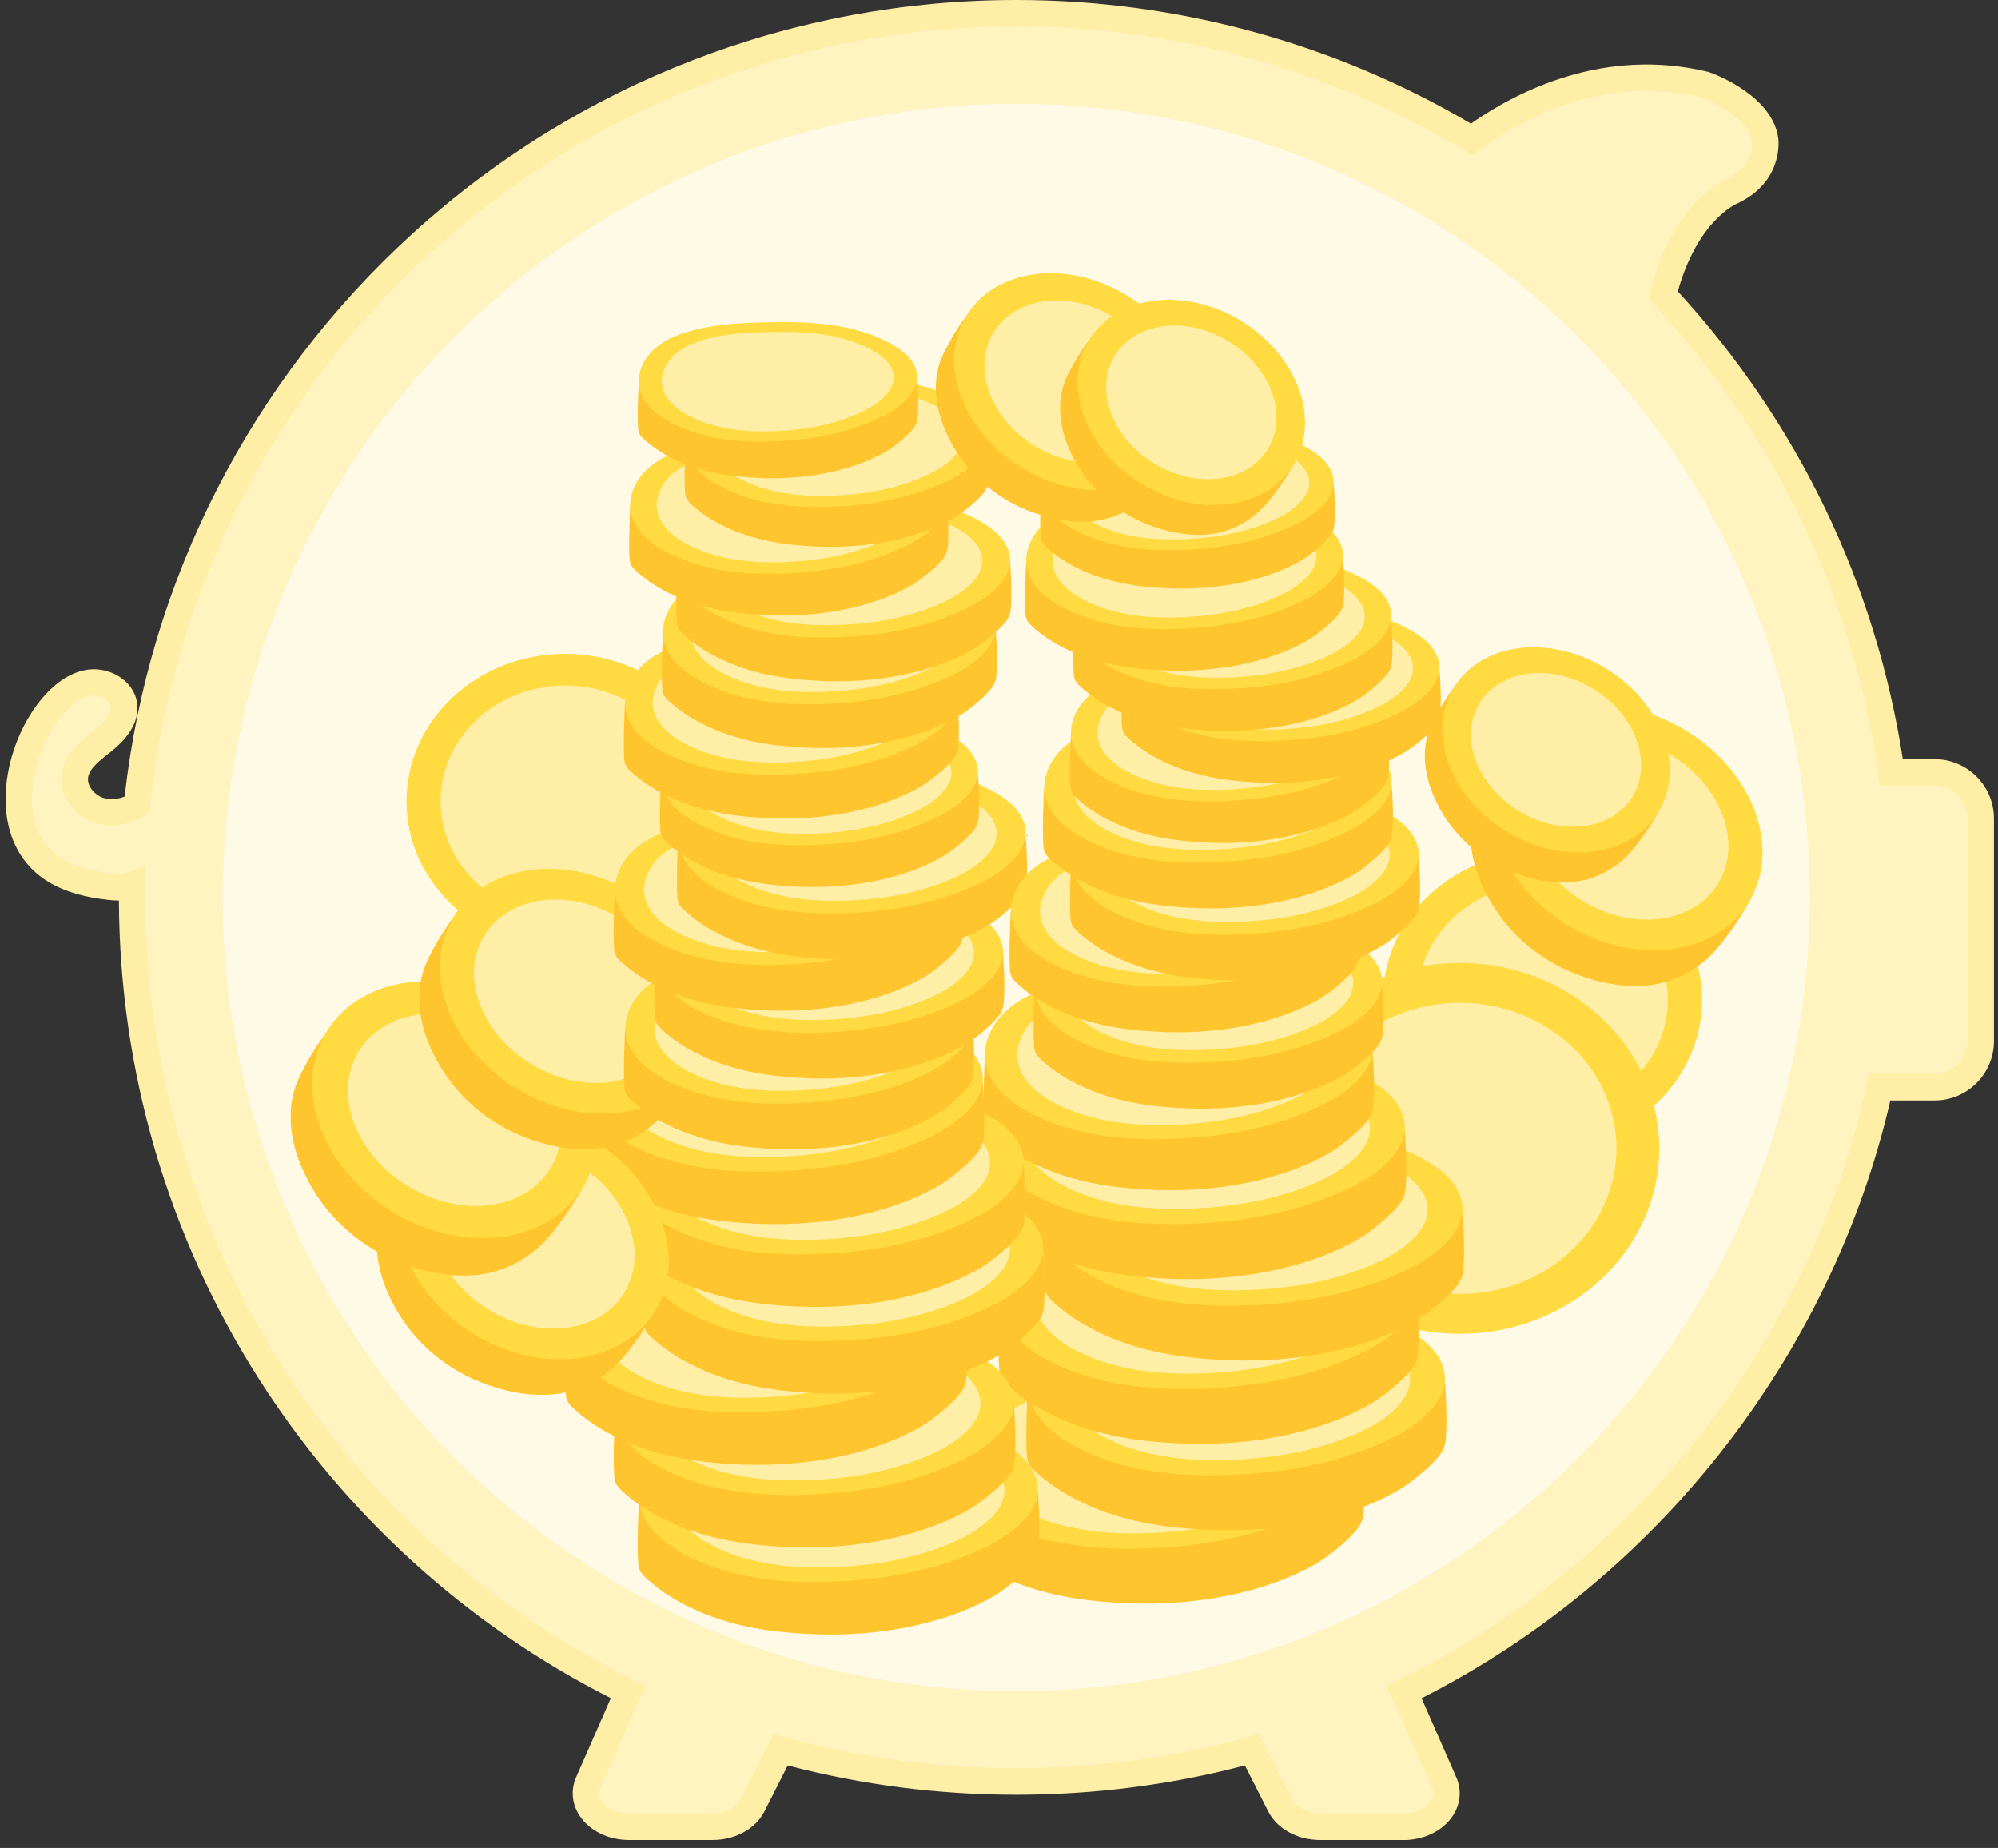 <svg width="226" height="209" viewBox="0 0 226 209" fill="none" xmlns="http://www.w3.org/2000/svg">
<rect x="0" y="0" width="226" height="209" fill="#333333" stroke="none"/>
<g clip-path="url(#clip0_113_24994)">
<path d="M218.843 87.35H213.963C211.033 66.63 201.743 47.96 188.143 33.35C190.553 23.75 195.913 21.63 195.913 21.63C200.183 19.62 199.683 15.86 199.683 15.86C199.183 11.84 192.903 9.58 192.903 9.58C181.303 6.76 171.683 11.93 166.473 15.77C151.413 6.71 133.793 1.5 114.953 1.5C63.243 1.5 20.693 40.76 15.493 91.1C14.283 91.74 12.903 92.06 11.573 91.76C9.723 91.34 8.153 89.49 8.493 87.62C8.783 85.97 10.293 84.87 11.613 83.83C12.933 82.79 14.273 81.35 14.023 79.69C13.763 78.02 11.863 76.99 10.183 77.21C8.503 77.43 7.103 78.57 5.993 79.84C1.663 84.84 -0.217 95.04 6.723 98.72C8.483 99.65 10.473 100.07 12.453 100.29C13.293 100.38 14.183 100.42 14.963 100.11C14.963 100.57 14.943 101.04 14.943 101.5C14.943 140.98 37.823 175.12 71.053 191.37C71.003 191.46 70.943 191.54 70.913 191.63L66.533 201.6C65.453 204.05 67.803 206.6 71.143 206.6H80.573C82.573 206.6 84.363 205.65 85.103 204.21L88.313 197.91C96.793 200.25 105.733 201.5 114.953 201.5C124.173 201.5 133.113 200.24 141.593 197.91L144.803 204.21C145.533 205.65 147.333 206.6 149.333 206.6H158.763C162.103 206.6 164.453 204.05 163.373 201.6L158.993 191.63C158.953 191.54 158.893 191.46 158.853 191.37C185.883 178.15 206.063 153.09 212.653 122.95H218.853C221.723 122.95 224.073 120.6 224.073 117.73V92.57C224.073 89.7 221.723 87.35 218.853 87.35H218.843Z" fill="#FFF3C0"/>
<path d="M158.762 208.1H149.332C146.762 208.1 144.462 206.84 143.462 204.89L140.812 199.67C123.982 204.09 105.922 204.09 89.103 199.67L86.453 204.89C85.463 206.84 83.162 208.1 80.582 208.1H71.153C68.802 208.1 66.662 207.04 65.552 205.34C64.683 204.01 64.543 202.42 65.172 200.99L69.093 192.06C52.843 183.82 39.102 171.36 29.282 155.95C18.992 139.79 13.523 121.09 13.453 101.85C13.053 101.85 12.662 101.82 12.293 101.78C9.712 101.5 7.722 100.95 6.022 100.05C3.242 98.58 1.452 96.09 0.852 92.85C0.002 88.33 1.652 82.58 4.862 78.87C6.462 77.02 8.192 75.96 9.992 75.73C12.322 75.43 15.102 76.86 15.502 79.47C15.793 81.37 14.793 83.23 12.543 85.02L12.312 85.2C11.252 86.04 10.143 86.9 9.972 87.89C9.802 88.87 10.742 90.04 11.912 90.3C12.703 90.48 13.473 90.33 14.102 90.09C16.843 65.59 28.422 42.96 46.782 26.31C65.472 9.34 89.683 0 114.952 0C133.082 0 150.842 4.83 166.382 13.98C171.642 10.3 181.482 5.28 193.242 8.13L193.392 8.18C194.122 8.44 200.552 10.89 201.152 15.68C201.172 15.87 201.742 20.55 196.532 23C196.282 23.11 192.022 24.99 189.782 32.95C203.392 47.8 212.172 66.05 215.232 85.86H218.822C222.532 85.86 225.542 88.87 225.542 92.58V117.74C225.542 121.45 222.532 124.46 218.822 124.46H213.822C207.112 153.45 187.412 178.56 160.802 192.07L164.722 201C165.352 202.43 165.212 204.02 164.342 205.35C163.232 207.05 161.082 208.11 158.742 208.11L158.762 208.1ZM142.382 196.13L146.142 203.52C146.622 204.46 147.902 205.09 149.332 205.09H158.762C160.082 205.09 161.302 204.54 161.852 203.69C162.172 203.2 162.222 202.7 161.992 202.19L157.532 192.09L156.762 190.71L158.182 190.01C185.002 176.89 204.812 151.69 211.172 122.62L211.432 121.44H218.832C220.882 121.44 222.552 119.77 222.552 117.72V92.56C222.552 90.51 220.882 88.84 218.832 88.84H212.642L212.462 87.55C209.632 67.58 200.842 49.19 187.032 34.37L186.472 33.77L186.672 32.98C189.242 22.75 195.092 20.33 195.342 20.23C198.372 18.8 198.202 16.31 198.172 16.03C197.862 13.54 194.002 11.59 192.442 11.01C181.272 8.33 171.922 13.59 167.342 16.97L166.532 17.56L165.672 17.04C150.402 7.84 132.862 2.98 114.942 2.98C90.422 2.98 66.922 12.05 48.773 28.51C30.753 44.86 19.462 67.14 16.973 91.23L16.892 92.02L16.183 92.4C14.533 93.28 12.822 93.56 11.232 93.2C8.482 92.58 6.542 89.9 7.002 87.33C7.382 85.21 9.082 83.87 10.443 82.8L10.672 82.62C11.592 81.89 12.672 80.82 12.523 79.88C12.412 79.14 11.342 78.54 10.363 78.66C9.312 78.79 8.222 79.51 7.122 80.79C4.512 83.81 3.112 88.63 3.792 92.26C4.232 94.6 5.452 96.32 7.422 97.37C8.772 98.09 10.422 98.53 12.613 98.77C13.223 98.84 13.922 98.88 14.412 98.69L16.492 97.87L16.453 100.54C16.453 100.85 16.442 101.17 16.442 101.49C16.442 120.28 21.753 138.56 31.802 154.33C41.583 169.69 55.383 182.03 71.713 190.02L73.123 190.71L72.282 192.23L67.903 202.19C67.683 202.7 67.722 203.2 68.043 203.69C68.593 204.54 69.812 205.09 71.132 205.09H80.562C81.993 205.09 83.272 204.46 83.752 203.52L87.513 196.13L88.692 196.46C105.732 201.16 124.142 201.16 141.182 196.46L142.362 196.13H142.382Z" fill="#FFEEA6"/>
<path d="M114.953 191.26C164.526 191.26 204.713 151.073 204.713 101.5C204.713 51.927 164.526 11.74 114.953 11.74C65.38 11.74 25.193 51.927 25.193 101.5C25.193 151.073 65.38 191.26 114.953 191.26Z" fill="#FFFAE6"/>
<path d="M174.472 129.85C184.441 129.85 192.522 122.333 192.522 113.06C192.522 103.787 184.441 96.27 174.472 96.27C164.503 96.27 156.422 103.787 156.422 113.06C156.422 122.333 164.503 129.85 174.472 129.85Z" fill="#FFDA40"/>
<path d="M174.471 126.24C182.302 126.24 188.651 120.339 188.651 113.06C188.651 105.781 182.302 99.88 174.471 99.88C166.64 99.88 160.291 105.781 160.291 113.06C160.291 120.339 166.64 126.24 174.471 126.24Z" fill="#FFEEA6"/>
<path d="M165.132 150.85C177.586 150.85 187.682 141.462 187.682 129.88C187.682 118.299 177.586 108.91 165.132 108.91C152.678 108.91 142.582 118.299 142.582 129.88C142.582 141.462 152.678 150.85 165.132 150.85Z" fill="#FFDA40"/>
<path d="M165.132 146.35C174.913 146.35 182.842 138.976 182.842 129.88C182.842 120.784 174.913 113.41 165.132 113.41C155.351 113.41 147.422 120.784 147.422 129.88C147.422 138.976 155.351 146.35 165.132 146.35Z" fill="#FFEEA6"/>
<path d="M63.922 107.31C73.83 107.31 81.862 99.842 81.862 90.63C81.862 81.418 73.83 73.95 63.922 73.95C54.014 73.95 45.982 81.418 45.982 90.63C45.982 99.842 54.014 107.31 63.922 107.31Z" fill="#FFDA40"/>
<path d="M63.922 103.73C71.704 103.73 78.012 97.865 78.012 90.63C78.012 83.395 71.704 77.53 63.922 77.53C56.14 77.53 49.832 83.395 49.832 90.63C49.832 97.865 56.14 103.73 63.922 103.73Z" fill="#FFEEA6"/>
<path d="M68.393 152.53C80.599 152.53 90.493 143.33 90.493 131.98C90.493 120.631 80.599 111.43 68.393 111.43C56.188 111.43 46.293 120.631 46.293 131.98C46.293 143.33 56.188 152.53 68.393 152.53Z" fill="#FFDA40"/>
<path d="M68.393 148.12C77.981 148.12 85.753 140.894 85.753 131.98C85.753 123.066 77.981 115.84 68.393 115.84C58.806 115.84 51.033 123.066 51.033 131.98C51.033 140.894 58.806 148.12 68.393 148.12Z" fill="#FFEEA6"/>
<path d="M154.153 164.52C154.413 168.04 154.343 170.08 154.253 171.1C154.193 171.74 153.963 172.35 153.573 172.86C152.283 174.54 149.723 176.31 149.723 176.31C149.723 176.31 140.623 182.97 123.283 181C113.763 179.92 109.003 175.9 107.513 174.41C107.133 174.03 106.913 173.54 106.873 173.01C106.683 170.5 106.973 165.02 106.973 165.02L154.143 164.52H154.153Z" fill="#FFC52F"/>
<path d="M113.922 156.99C112.202 157.63 110.572 158.52 109.292 159.8C107.672 161.41 106.672 163.73 107.082 165.96C107.572 168.61 109.872 170.57 112.282 171.86C117.582 174.71 123.842 175.34 129.882 175.12C136.122 174.88 142.402 173.76 147.992 171.04C151.372 169.4 155.982 165.93 153.422 161.75C152.572 160.37 151.192 159.38 149.752 158.59C143.222 154.97 135.352 154.73 127.862 154.94C123.622 155.06 119.332 155.31 115.272 156.54C114.822 156.68 114.372 156.83 113.922 156.99Z" fill="#FFDA40"/>
<path d="M116.704 158.32C115.274 158.86 113.914 159.59 112.844 160.66C111.494 162 110.664 163.93 111.004 165.78C111.414 167.98 113.334 169.61 115.334 170.68C119.744 173.05 124.964 173.58 129.994 173.39C135.184 173.19 140.424 172.26 145.084 170C147.894 168.63 151.744 165.75 149.604 162.28C148.894 161.13 147.744 160.31 146.554 159.65C141.114 156.64 134.564 156.44 128.324 156.62C124.794 156.72 121.214 156.93 117.834 157.95C117.454 158.06 117.084 158.19 116.714 158.33L116.704 158.32Z" fill="#FFEEA6"/>
<path d="M163.432 156.22C163.692 159.74 163.622 161.78 163.532 162.8C163.472 163.44 163.242 164.05 162.852 164.56C161.562 166.24 159.002 168.01 159.002 168.01C159.002 168.01 149.902 174.67 132.562 172.7C123.042 171.62 118.282 167.6 116.792 166.11C116.412 165.73 116.192 165.24 116.152 164.71C115.962 162.2 116.252 156.72 116.252 156.72L163.422 156.22H163.432Z" fill="#FFC52F"/>
<path d="M123.192 148.69C121.472 149.33 119.842 150.22 118.562 151.5C116.942 153.11 115.942 155.43 116.352 157.66C116.842 160.31 119.142 162.27 121.552 163.56C126.852 166.41 133.112 167.04 139.152 166.82C145.392 166.58 151.672 165.46 157.262 162.74C160.642 161.1 165.252 157.63 162.692 153.45C161.842 152.07 160.462 151.08 159.022 150.29C152.492 146.67 144.622 146.43 137.132 146.64C132.892 146.76 128.602 147.01 124.542 148.24C124.092 148.38 123.642 148.53 123.192 148.69Z" fill="#FFDA40"/>
<path d="M125.972 150.03C124.542 150.57 123.182 151.3 122.112 152.37C120.762 153.71 119.932 155.64 120.272 157.49C120.682 159.69 122.602 161.32 124.602 162.39C129.012 164.76 134.232 165.29 139.262 165.1C144.452 164.9 149.692 163.97 154.352 161.71C157.162 160.34 161.012 157.46 158.872 153.99C158.162 152.84 157.012 152.02 155.822 151.36C150.382 148.35 143.832 148.15 137.592 148.33C134.062 148.43 130.482 148.64 127.102 149.66C126.722 149.77 126.352 149.9 125.982 150.04L125.972 150.03Z" fill="#FFEEA6"/>
<path d="M160.302 146.45C160.562 149.97 160.492 152.01 160.402 153.03C160.342 153.67 160.112 154.28 159.722 154.79C158.432 156.47 155.872 158.24 155.872 158.24C155.872 158.24 146.772 164.9 129.432 162.93C119.912 161.85 115.152 157.83 113.662 156.34C113.282 155.96 113.062 155.47 113.022 154.94C112.832 152.43 113.122 146.95 113.122 146.95L160.292 146.45H160.302Z" fill="#FFC52F"/>
<path d="M120.071 138.92C118.351 139.56 116.721 140.45 115.441 141.73C113.821 143.34 112.821 145.66 113.231 147.89C113.721 150.54 116.021 152.5 118.431 153.79C123.731 156.64 129.991 157.27 136.031 157.05C142.271 156.81 148.551 155.69 154.141 152.97C157.521 151.33 162.131 147.86 159.571 143.68C158.721 142.3 157.341 141.31 155.901 140.52C149.371 136.9 141.501 136.66 134.011 136.87C129.771 136.99 125.481 137.24 121.421 138.47C120.971 138.61 120.521 138.76 120.071 138.92Z" fill="#FFDA40"/>
<path d="M122.852 140.25C121.422 140.79 120.062 141.52 118.992 142.59C117.642 143.93 116.812 145.86 117.152 147.71C117.562 149.91 119.482 151.54 121.482 152.61C125.892 154.98 131.112 155.51 136.142 155.32C141.332 155.12 146.572 154.19 151.232 151.93C154.042 150.56 157.892 147.68 155.752 144.21C155.042 143.06 153.892 142.24 152.702 141.58C147.262 138.57 140.712 138.37 134.472 138.55C130.942 138.65 127.362 138.86 123.982 139.88C123.602 139.99 123.232 140.12 122.862 140.26L122.852 140.25Z" fill="#FFEEA6"/>
<path d="M165.423 137.03C165.683 140.55 165.613 142.59 165.523 143.61C165.463 144.25 165.233 144.86 164.843 145.37C163.553 147.05 160.993 148.82 160.993 148.82C160.993 148.82 151.893 155.48 134.553 153.51C125.033 152.43 120.273 148.41 118.783 146.92C118.403 146.54 118.183 146.05 118.143 145.52C117.953 143.01 118.243 137.53 118.243 137.53L165.413 137.03H165.423Z" fill="#FFC52F"/>
<path d="M125.182 129.5C123.462 130.14 121.832 131.03 120.552 132.31C118.932 133.92 117.932 136.24 118.342 138.47C118.832 141.12 121.132 143.08 123.542 144.37C128.842 147.22 135.102 147.85 141.142 147.63C147.382 147.39 153.662 146.27 159.252 143.55C162.632 141.91 167.242 138.44 164.682 134.26C163.832 132.88 162.452 131.89 161.012 131.1C154.482 127.48 146.612 127.24 139.122 127.45C134.882 127.57 130.592 127.82 126.532 129.05C126.082 129.19 125.632 129.34 125.182 129.5Z" fill="#FFDA40"/>
<path d="M127.962 130.83C126.532 131.37 125.172 132.1 124.102 133.17C122.752 134.51 121.922 136.44 122.262 138.29C122.672 140.49 124.592 142.12 126.592 143.19C131.002 145.56 136.222 146.09 141.252 145.9C146.442 145.7 151.682 144.77 156.342 142.51C159.152 141.14 163.002 138.26 160.862 134.79C160.152 133.64 159.002 132.82 157.812 132.16C152.372 129.15 145.822 128.95 139.582 129.13C136.052 129.23 132.472 129.44 129.092 130.46C128.712 130.57 128.342 130.7 127.972 130.84L127.962 130.83Z" fill="#FFEEA6"/>
<path d="M158.893 127.82C159.153 131.34 159.083 133.38 158.993 134.4C158.933 135.04 158.703 135.65 158.313 136.16C157.023 137.84 154.463 139.61 154.463 139.61C154.463 139.61 145.363 146.27 128.023 144.3C118.503 143.22 113.743 139.2 112.253 137.71C111.873 137.33 111.653 136.84 111.613 136.31C111.423 133.8 111.713 128.32 111.713 128.32L158.883 127.82H158.893Z" fill="#FFC52F"/>
<path d="M118.662 120.28C116.942 120.92 115.312 121.81 114.032 123.09C112.412 124.7 111.412 127.02 111.822 129.25C112.312 131.9 114.612 133.86 117.022 135.15C122.322 138 128.582 138.63 134.622 138.41C140.862 138.17 147.142 137.05 152.732 134.33C156.112 132.69 160.722 129.22 158.162 125.04C157.312 123.66 155.932 122.67 154.492 121.88C147.962 118.26 140.092 118.02 132.602 118.23C128.362 118.35 124.072 118.6 120.012 119.83C119.562 119.97 119.112 120.12 118.662 120.28Z" fill="#FFDA40"/>
<path d="M121.444 121.62C120.014 122.16 118.654 122.89 117.584 123.96C116.234 125.3 115.404 127.23 115.744 129.08C116.154 131.28 118.074 132.91 120.074 133.98C124.484 136.35 129.704 136.88 134.734 136.69C139.924 136.49 145.164 135.56 149.824 133.3C152.634 131.93 156.484 129.05 154.344 125.58C153.634 124.43 152.484 123.61 151.294 122.95C145.854 119.94 139.304 119.74 133.064 119.92C129.534 120.02 125.954 120.23 122.574 121.25C122.194 121.36 121.824 121.49 121.454 121.63L121.444 121.62Z" fill="#FFEEA6"/>
<path d="M155.252 118.96C155.502 122.23 155.432 124.13 155.342 125.07C155.292 125.66 155.072 126.23 154.712 126.7C153.512 128.26 151.132 129.91 151.132 129.91C151.132 129.91 142.682 136.1 126.562 134.27C117.712 133.26 113.292 129.53 111.902 128.14C111.552 127.79 111.352 127.33 111.312 126.84C111.142 124.51 111.402 119.42 111.402 119.42L155.242 118.96H155.252Z" fill="#FFC52F"/>
<path d="M117.851 111.96C116.251 112.56 114.741 113.38 113.541 114.57C112.041 116.07 111.111 118.23 111.491 120.29C111.941 122.75 114.091 124.57 116.321 125.77C121.251 128.42 127.061 129.01 132.671 128.8C138.471 128.58 144.311 127.54 149.501 125.01C152.641 123.48 156.931 120.26 154.541 116.38C153.751 115.09 152.471 114.18 151.131 113.44C145.061 110.08 137.751 109.85 130.791 110.05C126.851 110.16 122.861 110.4 119.091 111.54C118.671 111.67 118.251 111.81 117.841 111.96H117.851Z" fill="#FFDA40"/>
<path d="M120.442 113.2C119.112 113.7 117.852 114.38 116.852 115.37C115.602 116.62 114.822 118.41 115.142 120.13C115.522 122.17 117.302 123.69 119.162 124.69C123.262 126.89 128.112 127.38 132.782 127.21C137.612 127.03 142.472 126.16 146.802 124.06C149.422 122.79 152.992 120.11 151.002 116.88C150.342 115.81 149.272 115.05 148.162 114.44C143.112 111.65 137.012 111.46 131.212 111.62C127.932 111.71 124.602 111.91 121.462 112.86C121.112 112.97 120.762 113.08 120.422 113.21L120.442 113.2Z" fill="#FFEEA6"/>
<path d="M117.393 168.76C117.643 172.12 117.573 174.08 117.493 175.05C117.443 175.66 117.223 176.24 116.843 176.73C115.613 178.34 113.163 180.03 113.163 180.03C113.163 180.03 104.463 186.4 87.883 184.51C78.773 183.47 74.233 179.64 72.803 178.21C72.443 177.85 72.233 177.38 72.193 176.87C72.013 174.47 72.293 169.23 72.293 169.23L117.393 168.76Z" fill="#FFC52F"/>
<path d="M78.922 161.55C77.282 162.17 75.722 163.01 74.493 164.24C72.942 165.78 71.993 168 72.382 170.13C72.853 172.66 75.052 174.53 77.353 175.77C82.422 178.5 88.403 179.1 94.183 178.88C100.142 178.65 106.152 177.58 111.502 174.98C114.732 173.41 119.142 170.09 116.692 166.1C115.882 164.78 114.562 163.83 113.192 163.08C106.952 159.62 99.422 159.39 92.263 159.59C88.203 159.71 84.103 159.95 80.222 161.12C79.793 161.25 79.362 161.39 78.933 161.55H78.922Z" fill="#FFDA40"/>
<path d="M81.583 162.83C80.213 163.34 78.913 164.05 77.893 165.06C76.603 166.34 75.803 168.19 76.133 169.96C76.523 172.06 78.363 173.62 80.273 174.65C84.493 176.92 89.483 177.42 94.283 177.24C99.253 177.05 104.253 176.16 108.713 174C111.403 172.69 115.073 169.94 113.033 166.62C112.353 165.52 111.253 164.74 110.113 164.11C104.913 161.24 98.643 161.04 92.673 161.21C89.293 161.31 85.873 161.51 82.643 162.48C82.283 162.59 81.923 162.71 81.573 162.84L81.583 162.83Z" fill="#FFEEA6"/>
<path d="M114.682 158.91C114.932 162.27 114.862 164.23 114.782 165.2C114.732 165.81 114.512 166.39 114.132 166.88C112.902 168.49 110.452 170.18 110.452 170.18C110.452 170.18 101.752 176.55 85.172 174.66C76.062 173.62 71.522 169.79 70.092 168.36C69.732 168 69.522 167.53 69.482 167.02C69.302 164.62 69.582 159.38 69.582 159.38L114.682 158.91Z" fill="#FFC52F"/>
<path d="M76.202 151.71C74.562 152.33 73.002 153.17 71.772 154.4C70.222 155.94 69.272 158.16 69.662 160.29C70.132 162.82 72.332 164.69 74.632 165.93C79.702 168.66 85.682 169.26 91.462 169.04C97.422 168.81 103.432 167.74 108.782 165.14C112.012 163.57 116.422 160.25 113.972 156.26C113.162 154.94 111.842 153.99 110.472 153.24C104.232 149.78 96.702 149.55 89.542 149.75C85.482 149.87 81.382 150.11 77.502 151.28C77.072 151.41 76.642 151.55 76.212 151.71H76.202Z" fill="#FFDA40"/>
<path d="M78.862 152.99C77.492 153.5 76.192 154.21 75.172 155.22C73.882 156.5 73.082 158.35 73.412 160.12C73.802 162.22 75.642 163.78 77.552 164.81C81.772 167.08 86.762 167.58 91.562 167.4C96.532 167.21 101.532 166.32 105.992 164.16C108.682 162.85 112.352 160.1 110.312 156.78C109.632 155.68 108.532 154.9 107.392 154.27C102.192 151.4 95.922 151.2 89.952 151.37C86.572 151.47 83.152 151.67 79.922 152.64C79.562 152.75 79.202 152.87 78.852 153L78.862 152.99Z" fill="#FFEEA6"/>
<path d="M109.192 149.57C109.442 152.93 109.372 154.89 109.292 155.86C109.242 156.47 109.022 157.05 108.642 157.54C107.412 159.15 104.962 160.84 104.962 160.84C104.962 160.84 96.262 167.21 79.682 165.32C70.572 164.28 66.032 160.45 64.602 159.02C64.242 158.66 64.032 158.19 63.992 157.68C63.812 155.28 64.092 150.04 64.092 150.04L109.192 149.57Z" fill="#FFC52F"/>
<path d="M70.712 142.36C69.072 142.98 67.511 143.82 66.281 145.05C64.731 146.59 63.782 148.81 64.171 150.94C64.641 153.47 66.841 155.34 69.141 156.58C74.212 159.31 80.192 159.91 85.972 159.69C91.931 159.46 97.942 158.39 103.292 155.79C106.522 154.22 110.932 150.9 108.482 146.91C107.672 145.59 106.352 144.64 104.982 143.89C98.742 140.43 91.212 140.2 84.052 140.4C79.992 140.52 75.891 140.76 72.011 141.93C71.582 142.06 71.151 142.2 70.722 142.36H70.712Z" fill="#FFDA40"/>
<path d="M73.372 143.64C72.002 144.15 70.702 144.86 69.682 145.87C68.392 147.15 67.592 149 67.922 150.77C68.312 152.87 70.152 154.43 72.062 155.46C76.282 157.73 81.272 158.23 86.072 158.05C91.042 157.86 96.042 156.97 100.502 154.81C103.192 153.5 106.862 150.75 104.822 147.43C104.142 146.33 103.042 145.55 101.902 144.92C96.702 142.05 90.432 141.85 84.462 142.02C81.082 142.12 77.662 142.32 74.432 143.29C74.072 143.4 73.712 143.52 73.362 143.65L73.372 143.64Z" fill="#FFEEA6"/>
<path d="M117.983 141.51C118.233 144.87 118.163 146.83 118.083 147.8C118.033 148.41 117.813 148.99 117.433 149.48C116.203 151.09 113.753 152.78 113.753 152.78C113.753 152.78 105.053 159.15 88.473 157.26C79.363 156.22 74.823 152.39 73.393 150.96C73.033 150.6 72.823 150.13 72.783 149.62C72.603 147.22 72.883 141.98 72.883 141.98L117.983 141.51Z" fill="#FFC52F"/>
<path d="M79.512 134.31C77.872 134.93 76.312 135.77 75.082 137C73.532 138.54 72.582 140.76 72.972 142.89C73.442 145.42 75.642 147.29 77.942 148.53C83.012 151.26 88.992 151.86 94.772 151.64C100.732 151.41 106.742 150.34 112.092 147.74C115.322 146.17 119.732 142.85 117.282 138.86C116.472 137.54 115.152 136.59 113.782 135.84C107.542 132.38 100.012 132.15 92.852 132.35C88.792 132.47 84.692 132.71 80.812 133.88C80.382 134.01 79.952 134.15 79.522 134.31H79.512Z" fill="#FFDA40"/>
<path d="M82.173 135.59C80.803 136.1 79.503 136.81 78.483 137.82C77.193 139.1 76.393 140.95 76.723 142.72C77.113 144.82 78.953 146.38 80.863 147.41C85.083 149.68 90.073 150.18 94.873 150C99.843 149.81 104.843 148.92 109.303 146.76C111.993 145.45 115.663 142.7 113.623 139.38C112.943 138.28 111.843 137.5 110.703 136.87C105.503 134 99.233 133.8 93.263 133.97C89.883 134.07 86.463 134.27 83.233 135.24C82.873 135.35 82.513 135.47 82.163 135.6L82.173 135.59Z" fill="#FFEEA6"/>
<path d="M115.772 131.71C116.022 135.07 115.952 137.03 115.872 138C115.822 138.61 115.602 139.19 115.222 139.68C113.992 141.29 111.542 142.98 111.542 142.98C111.542 142.98 102.842 149.35 86.262 147.46C77.152 146.42 72.612 142.59 71.182 141.16C70.822 140.8 70.612 140.33 70.572 139.82C70.392 137.42 70.672 132.18 70.672 132.18L115.772 131.71Z" fill="#FFC52F"/>
<path d="M77.292 124.5C75.652 125.12 74.092 125.96 72.862 127.19C71.312 128.73 70.362 130.95 70.752 133.08C71.222 135.61 73.422 137.48 75.722 138.72C80.792 141.45 86.772 142.05 92.552 141.83C98.512 141.6 104.522 140.53 109.872 137.93C113.102 136.36 117.512 133.04 115.062 129.05C114.252 127.73 112.932 126.78 111.562 126.03C105.322 122.57 97.792 122.34 90.632 122.54C86.572 122.66 82.472 122.9 78.592 124.07C78.162 124.2 77.732 124.34 77.302 124.5H77.292Z" fill="#FFDA40"/>
<path d="M79.952 125.78C78.582 126.29 77.282 127 76.262 128.01C74.972 129.29 74.172 131.14 74.502 132.91C74.892 135.01 76.732 136.57 78.642 137.6C82.862 139.87 87.852 140.37 92.652 140.19C97.622 140 102.622 139.11 107.082 136.95C109.772 135.64 113.442 132.89 111.402 129.57C110.722 128.47 109.622 127.69 108.482 127.06C103.282 124.19 97.012 123.99 91.042 124.16C87.662 124.26 84.242 124.46 81.012 125.43C80.652 125.54 80.292 125.66 79.942 125.79L79.952 125.78Z" fill="#FFEEA6"/>
<path d="M111.163 122.34C111.413 125.7 111.343 127.66 111.263 128.63C111.213 129.24 110.993 129.82 110.613 130.31C109.383 131.92 106.933 133.61 106.933 133.61C106.933 133.61 98.233 139.98 81.653 138.09C72.543 137.05 68.003 133.22 66.573 131.79C66.213 131.43 66.003 130.96 65.963 130.45C65.783 128.05 66.063 122.81 66.063 122.81L111.163 122.34Z" fill="#FFC52F"/>
<path d="M72.692 115.14C71.052 115.76 69.492 116.6 68.262 117.83C66.712 119.37 65.762 121.59 66.152 123.72C66.622 126.25 68.822 128.12 71.122 129.36C76.192 132.09 82.172 132.69 87.952 132.47C93.912 132.24 99.922 131.17 105.272 128.57C108.502 127 112.912 123.68 110.462 119.69C109.652 118.37 108.332 117.42 106.962 116.67C100.722 113.21 93.192 112.98 86.032 113.18C81.972 113.3 77.872 113.54 73.992 114.71C73.562 114.84 73.132 114.98 72.702 115.14H72.692Z" fill="#FFDA40"/>
<path d="M75.353 116.42C73.983 116.93 72.683 117.64 71.662 118.65C70.373 119.93 69.573 121.78 69.903 123.55C70.293 125.65 72.132 127.21 74.043 128.24C78.263 130.51 83.252 131.01 88.052 130.83C93.022 130.64 98.022 129.75 102.483 127.59C105.173 126.28 108.843 123.53 106.803 120.21C106.123 119.11 105.023 118.33 103.883 117.7C98.683 114.83 92.412 114.63 86.442 114.8C83.062 114.9 79.642 115.1 76.412 116.07C76.052 116.18 75.692 116.3 75.343 116.43L75.353 116.42Z" fill="#FFEEA6"/>
<path d="M74.102 148.28C72.422 151.35 70.312 153.73 70.312 153.73C68.412 155.87 65.702 157.34 62.862 157.66C60.262 157.96 57.622 157.5 55.172 156.63C54.022 156.22 52.912 155.73 51.862 155.12C49.552 153.79 47.522 152 45.952 149.84C43.152 146.01 41.392 140.71 43.632 136.2C44.452 134.55 45.412 132.96 46.502 131.48L74.112 148.27L74.102 148.28Z" fill="#FFC52F"/>
<path d="M74.101 148.287C77.798 142.21 74.613 133.523 66.988 128.885C59.363 124.247 50.185 125.414 46.488 131.491C42.792 137.569 45.976 146.255 53.602 150.893C61.227 155.531 70.405 154.365 74.101 148.287Z" fill="#FFDA40"/>
<path d="M70.632 146.178C73.401 141.624 71.018 135.118 65.309 131.645C59.599 128.172 52.726 129.048 49.956 133.602C47.187 138.155 49.57 144.661 55.279 148.134C60.989 151.607 67.862 150.731 70.632 146.178Z" fill="#FFEEA6"/>
<path d="M65.923 134.32C64.153 137.54 61.943 140.04 61.943 140.04C59.943 142.29 57.103 143.83 54.123 144.17C51.393 144.48 48.623 144 46.053 143.09C44.853 142.66 43.683 142.14 42.573 141.51C40.153 140.11 38.023 138.23 36.373 135.97C33.443 131.95 31.593 126.39 33.943 121.65C34.803 119.92 35.803 118.24 36.953 116.7L65.923 134.32Z" fill="#FFC52F"/>
<path d="M65.914 134.325C69.795 127.946 66.453 118.828 58.45 113.96C50.447 109.093 40.814 110.318 36.934 116.698C33.054 123.077 36.396 132.195 44.398 137.063C52.401 141.93 62.034 140.705 65.914 134.325Z" fill="#FFDA40"/>
<path d="M62.274 132.111C65.181 127.331 62.68 120.502 56.688 116.857C50.695 113.212 43.48 114.132 40.573 118.912C37.666 123.692 40.166 130.521 46.159 134.166C52.152 137.811 59.366 136.891 62.274 132.111Z" fill="#FFEEA6"/>
<path d="M78.912 120.5C77.233 123.57 75.123 125.95 75.123 125.95C73.222 128.09 70.513 129.56 67.672 129.88C65.073 130.18 62.432 129.72 59.983 128.85C58.833 128.44 57.722 127.95 56.672 127.34C54.362 126.01 52.333 124.22 50.763 122.06C47.962 118.23 46.203 112.93 48.443 108.42C49.263 106.77 50.222 105.18 51.312 103.7L78.922 120.49L78.912 120.5Z" fill="#FFC52F"/>
<path d="M78.916 120.507C82.612 114.429 79.428 105.743 71.803 101.105C64.177 96.467 54.999 97.634 51.303 103.711C47.606 109.789 50.791 118.475 58.416 123.113C66.041 127.751 75.219 126.584 78.916 120.507Z" fill="#FFDA40"/>
<path d="M75.446 118.397C78.216 113.844 75.833 107.337 70.123 103.865C64.414 100.392 57.54 101.268 54.771 105.821C52.001 110.375 54.384 116.881 60.094 120.354C65.803 123.827 72.677 122.951 75.446 118.397Z" fill="#FFEEA6"/>
<path d="M197.823 102.04C196.143 105.11 194.033 107.49 194.033 107.49C192.133 109.63 189.423 111.1 186.583 111.42C183.983 111.72 181.343 111.26 178.893 110.39C177.743 109.98 176.633 109.49 175.583 108.88C173.273 107.55 171.243 105.76 169.673 103.6C166.873 99.77 165.113 94.47 167.353 89.96C168.173 88.31 169.133 86.72 170.223 85.24L197.833 102.03L197.823 102.04Z" fill="#FFC52F"/>
<path d="M197.824 102.037C201.521 95.96 198.336 87.273 190.711 82.635C183.086 77.997 173.908 79.164 170.211 85.241C166.514 91.319 169.699 100.005 177.324 104.643C184.949 109.281 194.127 108.115 197.824 102.037Z" fill="#FFDA40"/>
<path d="M194.355 99.927C197.124 95.374 194.741 88.868 189.032 85.395C183.322 81.922 176.448 82.798 173.679 87.352C170.909 91.905 173.292 98.411 179.002 101.884C184.711 105.357 191.585 104.481 194.355 99.927Z" fill="#FFEEA6"/>
<path d="M110.023 115.96C110.243 118.89 110.183 120.59 110.103 121.44C110.053 121.97 109.863 122.48 109.533 122.9C108.453 124.3 106.323 125.78 106.323 125.78C106.323 125.78 98.743 131.33 84.303 129.68C76.373 128.78 72.413 125.44 71.163 124.19C70.853 123.88 70.663 123.47 70.633 123.02C70.473 120.93 70.713 116.37 70.713 116.37L109.993 115.96H110.023Z" fill="#FFC52F"/>
<path d="M76.513 109.69C75.083 110.23 73.723 110.96 72.653 112.03C71.303 113.37 70.473 115.31 70.813 117.16C71.223 119.36 73.143 121 75.143 122.07C79.553 124.44 84.773 124.97 89.793 124.78C94.983 124.58 100.223 123.65 104.883 121.38C107.693 120.01 111.543 117.12 109.403 113.64C108.693 112.49 107.543 111.67 106.353 111.01C100.913 108 94.363 107.79 88.123 107.97C84.593 108.07 81.013 108.28 77.643 109.3C77.263 109.41 76.893 109.54 76.523 109.68L76.513 109.69Z" fill="#FFDA40"/>
<path d="M78.833 110.8C77.643 111.25 76.513 111.86 75.623 112.75C74.503 113.87 73.803 115.47 74.093 117.01C74.433 118.84 76.033 120.2 77.693 121.09C81.373 123.06 85.713 123.5 89.903 123.34C94.233 123.18 98.593 122.4 102.473 120.52C104.813 119.38 108.013 116.98 106.233 114.09C105.643 113.13 104.683 112.45 103.693 111.9C99.163 109.4 93.703 109.23 88.503 109.38C85.563 109.46 82.583 109.64 79.773 110.49C79.463 110.58 79.143 110.69 78.843 110.8H78.833Z" fill="#FFEEA6"/>
<path d="M113.453 107.95C113.673 110.88 113.613 112.58 113.533 113.43C113.483 113.96 113.293 114.47 112.963 114.89C111.883 116.29 109.753 117.77 109.753 117.77C109.753 117.77 102.173 123.32 87.733 121.67C79.803 120.77 75.843 117.43 74.593 116.18C74.283 115.87 74.093 115.46 74.063 115.01C73.903 112.92 74.143 108.36 74.143 108.36L113.423 107.95H113.453Z" fill="#FFC52F"/>
<path d="M79.942 101.68C78.512 102.22 77.152 102.95 76.082 104.02C74.732 105.36 73.902 107.3 74.242 109.15C74.652 111.35 76.572 112.99 78.572 114.06C82.982 116.43 88.202 116.96 93.222 116.77C98.412 116.57 103.652 115.64 108.312 113.37C111.122 112 114.972 109.11 112.832 105.63C112.122 104.48 110.972 103.66 109.782 103C104.342 99.99 97.792 99.78 91.552 99.96C88.022 100.06 84.442 100.27 81.072 101.29C80.692 101.4 80.322 101.53 79.952 101.67L79.942 101.68Z" fill="#FFDA40"/>
<path d="M82.253 102.79C81.063 103.24 79.933 103.85 79.043 104.74C77.923 105.86 77.223 107.46 77.513 109C77.853 110.83 79.453 112.19 81.113 113.08C84.793 115.05 89.133 115.49 93.323 115.33C97.653 115.17 102.013 114.39 105.893 112.51C108.233 111.37 111.433 108.97 109.653 106.08C109.063 105.12 108.103 104.44 107.113 103.89C102.583 101.39 97.123 101.22 91.923 101.37C88.983 101.45 86.003 101.63 83.193 102.48C82.883 102.57 82.563 102.68 82.263 102.79H82.253Z" fill="#FFEEA6"/>
<path d="M108.853 100.28C109.073 103.21 109.013 104.91 108.933 105.76C108.883 106.29 108.693 106.8 108.363 107.22C107.283 108.62 105.153 110.1 105.153 110.1C105.153 110.1 97.573 115.65 83.133 114C75.203 113.1 71.243 109.76 69.993 108.51C69.683 108.2 69.493 107.79 69.463 107.34C69.303 105.25 69.543 100.69 69.543 100.69L108.823 100.28H108.853Z" fill="#FFC52F"/>
<path d="M75.343 94.01C73.913 94.55 72.553 95.28 71.483 96.35C70.133 97.69 69.303 99.63 69.643 101.48C70.053 103.68 71.973 105.32 73.973 106.39C78.383 108.76 83.603 109.29 88.623 109.1C93.813 108.9 99.053 107.97 103.713 105.7C106.523 104.33 110.373 101.44 108.233 97.96C107.523 96.81 106.373 95.99 105.183 95.33C99.743 92.32 93.193 92.11 86.953 92.29C83.423 92.39 79.843 92.6 76.473 93.62C76.093 93.73 75.723 93.86 75.353 94L75.343 94.01Z" fill="#FFDA40"/>
<path d="M77.653 95.12C76.463 95.57 75.333 96.18 74.443 97.07C73.323 98.19 72.623 99.79 72.913 101.33C73.253 103.16 74.853 104.52 76.513 105.41C80.193 107.38 84.533 107.82 88.723 107.66C93.053 107.5 97.413 106.72 101.293 104.84C103.633 103.7 106.833 101.3 105.053 98.41C104.463 97.45 103.503 96.77 102.513 96.22C97.983 93.72 92.523 93.55 87.323 93.7C84.383 93.78 81.403 93.96 78.593 94.81C78.283 94.9 77.963 95.01 77.663 95.12H77.653Z" fill="#FFEEA6"/>
<path d="M116.013 94.47C116.233 97.4 116.173 99.1 116.093 99.95C116.043 100.48 115.853 100.99 115.523 101.41C114.443 102.81 112.313 104.29 112.313 104.29C112.313 104.29 104.733 109.84 90.293 108.19C82.363 107.29 78.403 103.95 77.153 102.7C76.843 102.39 76.653 101.98 76.623 101.53C76.463 99.44 76.703 94.88 76.703 94.88L115.983 94.47H116.013Z" fill="#FFC52F"/>
<path d="M82.503 88.19C81.073 88.73 79.713 89.46 78.643 90.53C77.293 91.87 76.463 93.81 76.803 95.66C77.213 97.86 79.133 99.5 81.133 100.57C85.543 102.94 90.763 103.47 95.783 103.28C100.973 103.08 106.213 102.15 110.873 99.88C113.683 98.51 117.533 95.62 115.393 92.14C114.683 90.99 113.533 90.17 112.343 89.51C106.903 86.5 100.353 86.29 94.113 86.47C90.583 86.57 87.003 86.78 83.633 87.8C83.253 87.91 82.883 88.04 82.513 88.18L82.503 88.19Z" fill="#FFDA40"/>
<path d="M84.813 89.31C83.623 89.76 82.493 90.37 81.603 91.26C80.483 92.38 79.783 93.98 80.073 95.52C80.413 97.35 82.013 98.71 83.673 99.6C87.353 101.57 91.693 102.01 95.883 101.85C100.213 101.69 104.573 100.91 108.453 99.03C110.793 97.89 113.993 95.49 112.213 92.6C111.623 91.64 110.663 90.96 109.673 90.41C105.143 87.91 99.683 87.74 94.483 87.89C91.543 87.97 88.563 88.15 85.753 89C85.443 89.09 85.123 89.2 84.823 89.31H84.813Z" fill="#FFEEA6"/>
<path d="M110.613 87.53C110.813 90.2 110.753 91.76 110.693 92.53C110.653 93.02 110.473 93.48 110.173 93.86C109.193 95.14 107.243 96.48 107.243 96.48C107.243 96.48 100.333 101.54 87.153 100.04C79.913 99.22 76.303 96.17 75.173 95.03C74.883 94.74 74.723 94.37 74.693 93.96C74.553 92.05 74.773 87.89 74.773 87.89L110.613 87.51V87.53Z" fill="#FFC52F"/>
<path d="M80.043 81.8C78.733 82.29 77.503 82.96 76.523 83.94C75.293 85.17 74.533 86.93 74.843 88.62C75.213 90.63 76.963 92.12 78.793 93.1C82.823 95.27 87.573 95.75 92.163 95.57C96.903 95.39 101.673 94.54 105.923 92.47C108.493 91.22 111.993 88.59 110.043 85.41C109.393 84.36 108.343 83.61 107.253 83.01C102.293 80.26 96.313 80.08 90.623 80.24C87.403 80.33 84.143 80.52 81.053 81.46C80.713 81.56 80.363 81.68 80.033 81.8H80.043Z" fill="#FFDA40"/>
<path d="M82.154 82.82C81.064 83.23 80.034 83.79 79.224 84.6C78.204 85.62 77.564 87.08 77.824 88.49C78.134 90.16 79.594 91.4 81.114 92.22C84.464 94.02 88.434 94.42 92.254 94.28C96.204 94.13 100.184 93.42 103.714 91.7C105.854 90.66 108.774 88.47 107.144 85.83C106.604 84.96 105.734 84.33 104.824 83.83C100.694 81.55 95.714 81.39 90.964 81.53C88.274 81.61 85.564 81.76 82.994 82.54C82.704 82.63 82.424 82.72 82.144 82.83L82.154 82.82Z" fill="#FFEEA6"/>
<path d="M108.323 79.14C108.533 81.95 108.473 83.58 108.403 84.39C108.363 84.9 108.173 85.38 107.863 85.79C106.833 87.13 104.793 88.54 104.793 88.54C104.793 88.54 97.533 93.86 83.703 92.28C76.103 91.41 72.313 88.21 71.123 87.02C70.823 86.72 70.653 86.33 70.613 85.9C70.463 83.9 70.693 79.53 70.693 79.53L108.323 79.14Z" fill="#FFC52F"/>
<path d="M76.224 73.13C74.854 73.64 73.554 74.35 72.524 75.37C71.234 76.66 70.434 78.51 70.764 80.28C71.154 82.39 72.994 83.95 74.914 84.99C79.144 87.26 84.134 87.77 88.954 87.59C93.934 87.4 98.944 86.51 103.404 84.34C106.104 83.03 109.784 80.26 107.734 76.93C107.054 75.83 105.954 75.04 104.814 74.41C99.604 71.52 93.324 71.33 87.354 71.5C83.964 71.6 80.544 71.8 77.314 72.78C76.954 72.89 76.594 73.01 76.244 73.14L76.224 73.13Z" fill="#FFDA40"/>
<path d="M78.444 74.2C77.304 74.63 76.214 75.21 75.364 76.06C74.294 77.13 73.624 78.67 73.894 80.14C74.224 81.89 75.754 83.19 77.344 84.05C80.864 85.94 85.024 86.36 89.034 86.21C93.174 86.05 97.354 85.31 101.074 83.5C103.324 82.41 106.384 80.11 104.684 77.34C104.124 76.42 103.204 75.77 102.244 75.24C97.904 72.84 92.674 72.68 87.694 72.82C84.874 72.9 82.024 73.07 79.324 73.88C79.024 73.97 78.724 74.07 78.434 74.18L78.444 74.2Z" fill="#FFEEA6"/>
<path d="M112.622 71.17C112.832 73.98 112.772 75.61 112.702 76.42C112.662 76.93 112.472 77.41 112.162 77.82C111.132 79.16 109.092 80.57 109.092 80.57C109.092 80.57 101.832 85.89 88.002 84.31C80.402 83.44 76.612 80.24 75.422 79.05C75.122 78.75 74.952 78.36 74.912 77.93C74.762 75.93 74.992 71.56 74.992 71.56L112.622 71.17Z" fill="#FFC52F"/>
<path d="M80.523 65.16C79.153 65.67 77.853 66.38 76.823 67.4C75.533 68.69 74.733 70.54 75.063 72.31C75.453 74.42 77.293 75.98 79.213 77.02C83.443 79.29 88.433 79.8 93.253 79.62C98.233 79.43 103.243 78.54 107.703 76.37C110.403 75.06 114.083 72.29 112.033 68.96C111.353 67.86 110.253 67.07 109.113 66.44C103.903 63.55 97.623 63.36 91.653 63.53C88.263 63.63 84.843 63.83 81.613 64.81C81.253 64.92 80.893 65.04 80.543 65.17L80.523 65.16Z" fill="#FFDA40"/>
<path d="M82.743 66.23C81.603 66.66 80.513 67.24 79.663 68.09C78.593 69.16 77.923 70.7 78.193 72.17C78.523 73.92 80.053 75.22 81.643 76.08C85.163 77.97 89.323 78.39 93.333 78.24C97.473 78.08 101.653 77.34 105.373 75.53C107.623 74.44 110.683 72.14 108.983 69.37C108.423 68.45 107.503 67.8 106.543 67.27C102.203 64.87 96.973 64.71 91.993 64.85C89.173 64.93 86.323 65.1 83.623 65.91C83.323 66 83.023 66.1 82.733 66.21L82.743 66.23Z" fill="#FFEEA6"/>
<path d="M114.253 63.62C114.463 66.43 114.403 68.06 114.333 68.87C114.293 69.38 114.103 69.86 113.793 70.27C112.763 71.61 110.723 73.02 110.723 73.02C110.723 73.02 103.463 78.34 89.633 76.76C82.033 75.89 78.243 72.69 77.053 71.5C76.753 71.2 76.583 70.81 76.543 70.38C76.393 68.38 76.623 64.01 76.623 64.01L114.253 63.62Z" fill="#FFC52F"/>
<path d="M82.153 57.61C80.784 58.12 79.484 58.83 78.454 59.85C77.163 61.14 76.364 62.99 76.694 64.76C77.084 66.87 78.924 68.43 80.844 69.47C85.073 71.74 90.064 72.25 94.883 72.07C99.864 71.88 104.874 70.99 109.334 68.82C112.034 67.51 115.714 64.74 113.664 61.41C112.984 60.31 111.884 59.52 110.744 58.89C105.534 56 99.254 55.81 93.284 55.98C89.894 56.08 86.474 56.28 83.243 57.26C82.883 57.37 82.524 57.49 82.174 57.62L82.153 57.61Z" fill="#FFDA40"/>
<path d="M84.374 58.67C83.234 59.1 82.144 59.68 81.293 60.53C80.224 61.6 79.553 63.14 79.823 64.61C80.153 66.36 81.683 67.66 83.273 68.52C86.793 70.41 90.954 70.83 94.963 70.68C99.103 70.52 103.284 69.78 107.004 67.97C109.254 66.88 112.314 64.58 110.614 61.81C110.054 60.89 109.134 60.24 108.174 59.71C103.834 57.31 98.603 57.15 93.624 57.29C90.803 57.37 87.954 57.54 85.254 58.35C84.954 58.44 84.653 58.54 84.364 58.65L84.374 58.67Z" fill="#FFEEA6"/>
<path d="M156.353 111.36C156.573 114.29 156.513 115.99 156.433 116.84C156.383 117.37 156.193 117.88 155.863 118.3C154.783 119.7 152.653 121.18 152.653 121.18C152.653 121.18 145.073 126.73 130.633 125.08C122.703 124.18 118.743 120.84 117.493 119.59C117.183 119.28 116.993 118.87 116.963 118.42C116.803 116.33 117.043 111.77 117.043 111.77L156.323 111.36H156.353Z" fill="#FFC52F"/>
<path d="M122.843 105.08C121.413 105.62 120.053 106.35 118.983 107.42C117.633 108.76 116.803 110.7 117.143 112.55C117.553 114.75 119.473 116.39 121.473 117.46C125.883 119.83 131.103 120.36 136.123 120.17C141.313 119.97 146.553 119.04 151.213 116.77C154.023 115.4 157.873 112.51 155.733 109.03C155.023 107.88 153.873 107.06 152.683 106.4C147.243 103.39 140.693 103.18 134.453 103.36C130.923 103.46 127.343 103.67 123.973 104.69C123.593 104.8 123.223 104.93 122.853 105.07L122.843 105.08Z" fill="#FFDA40"/>
<path d="M125.163 106.2C123.973 106.65 122.843 107.26 121.953 108.15C120.833 109.27 120.133 110.87 120.423 112.41C120.763 114.24 122.363 115.6 124.023 116.49C127.703 118.46 132.043 118.9 136.233 118.74C140.563 118.58 144.923 117.8 148.803 115.92C151.143 114.78 154.343 112.38 152.563 109.49C151.973 108.53 151.013 107.85 150.023 107.3C145.493 104.8 140.033 104.63 134.833 104.78C131.893 104.86 128.913 105.04 126.103 105.89C125.793 105.98 125.473 106.09 125.173 106.2H125.163Z" fill="#FFEEA6"/>
<path d="M153.632 102.72C153.853 105.65 153.793 107.35 153.713 108.2C153.663 108.73 153.472 109.24 153.142 109.66C152.062 111.06 149.933 112.54 149.933 112.54C149.933 112.54 142.352 118.09 127.912 116.44C119.982 115.54 116.022 112.2 114.772 110.95C114.462 110.64 114.272 110.23 114.242 109.78C114.082 107.69 114.323 103.13 114.323 103.13L153.603 102.72H153.632Z" fill="#FFC52F"/>
<path d="M120.122 96.45C118.692 96.99 117.332 97.72 116.262 98.79C114.912 100.13 114.082 102.07 114.422 103.92C114.832 106.12 116.752 107.76 118.752 108.83C123.162 111.2 128.382 111.73 133.402 111.54C138.592 111.34 143.832 110.41 148.492 108.14C151.302 106.77 155.152 103.88 153.012 100.4C152.302 99.25 151.152 98.43 149.962 97.77C144.522 94.76 137.972 94.55 131.732 94.73C128.202 94.83 124.622 95.04 121.252 96.06C120.872 96.17 120.502 96.3 120.132 96.44L120.122 96.45Z" fill="#FFDA40"/>
<path d="M122.442 97.56C121.252 98.01 120.122 98.62 119.232 99.51C118.112 100.63 117.412 102.23 117.702 103.77C118.042 105.6 119.642 106.96 121.302 107.85C124.982 109.82 129.322 110.26 133.512 110.1C137.842 109.94 142.202 109.16 146.082 107.28C148.422 106.14 151.622 103.74 149.842 100.85C149.252 99.89 148.292 99.21 147.302 98.66C142.772 96.16 137.312 95.99 132.112 96.14C129.172 96.22 126.192 96.4 123.382 97.25C123.072 97.34 122.752 97.45 122.452 97.56H122.442Z" fill="#FFEEA6"/>
<path d="M160.472 96.86C160.692 99.79 160.632 101.49 160.552 102.34C160.502 102.87 160.312 103.38 159.982 103.8C158.902 105.2 156.772 106.68 156.772 106.68C156.772 106.68 149.192 112.23 134.752 110.58C126.822 109.68 122.862 106.34 121.612 105.09C121.302 104.78 121.112 104.37 121.082 103.92C120.922 101.83 121.162 97.27 121.162 97.27L160.442 96.86H160.472Z" fill="#FFC52F"/>
<path d="M126.962 90.59C125.532 91.13 124.172 91.86 123.102 92.93C121.752 94.27 120.922 96.21 121.262 98.06C121.672 100.26 123.592 101.9 125.592 102.97C130.002 105.34 135.222 105.87 140.242 105.68C145.432 105.48 150.672 104.55 155.332 102.28C158.142 100.91 161.992 98.02 159.852 94.54C159.142 93.39 157.992 92.57 156.802 91.91C151.362 88.9 144.812 88.69 138.572 88.87C135.042 88.97 131.462 89.18 128.092 90.2C127.712 90.31 127.342 90.44 126.972 90.58L126.962 90.59Z" fill="#FFDA40"/>
<path d="M129.272 91.7C128.082 92.15 126.952 92.76 126.062 93.65C124.942 94.77 124.242 96.37 124.532 97.91C124.872 99.74 126.472 101.1 128.132 101.99C131.812 103.96 136.152 104.4 140.342 104.24C144.672 104.08 149.032 103.3 152.912 101.42C155.252 100.28 158.452 97.88 156.672 94.99C156.082 94.03 155.122 93.35 154.132 92.8C149.602 90.3 144.142 90.13 138.942 90.28C136.002 90.36 133.022 90.54 130.212 91.39C129.902 91.48 129.582 91.59 129.282 91.7H129.272Z" fill="#FFEEA6"/>
<path d="M157.412 88.71C157.632 91.64 157.572 93.34 157.492 94.19C157.442 94.72 157.252 95.23 156.922 95.65C155.842 97.05 153.712 98.53 153.712 98.53C153.712 98.53 146.132 104.08 131.692 102.43C123.762 101.53 119.802 98.19 118.552 96.94C118.242 96.63 118.052 96.22 118.022 95.77C117.862 93.68 118.102 89.12 118.102 89.12L157.382 88.71H157.412Z" fill="#FFC52F"/>
<path d="M123.901 82.44C122.471 82.98 121.111 83.71 120.041 84.78C118.691 86.12 117.861 88.06 118.201 89.91C118.611 92.11 120.531 93.75 122.531 94.82C126.941 97.19 132.161 97.72 137.181 97.53C142.371 97.33 147.611 96.4 152.271 94.13C155.081 92.76 158.931 89.87 156.791 86.39C156.081 85.24 154.931 84.42 153.741 83.76C148.301 80.75 141.751 80.54 135.511 80.72C131.981 80.82 128.401 81.03 125.031 82.05C124.651 82.16 124.281 82.29 123.911 82.43L123.901 82.44Z" fill="#FFDA40"/>
<path d="M126.212 83.55C125.022 84 123.892 84.61 123.002 85.5C121.882 86.62 121.182 88.22 121.472 89.76C121.812 91.59 123.412 92.95 125.072 93.84C128.752 95.81 133.092 96.25 137.282 96.09C141.612 95.93 145.972 95.15 149.852 93.27C152.192 92.13 155.392 89.73 153.612 86.84C153.022 85.88 152.062 85.2 151.072 84.65C146.542 82.15 141.082 81.98 135.882 82.13C132.942 82.21 129.962 82.39 127.152 83.24C126.842 83.33 126.522 83.44 126.222 83.55H126.212Z" fill="#FFEEA6"/>
<path d="M156.992 82.55C157.192 85.22 157.132 86.78 157.072 87.55C157.032 88.04 156.852 88.5 156.552 88.88C155.572 90.16 153.622 91.5 153.622 91.5C153.622 91.5 146.712 96.56 133.532 95.06C126.292 94.24 122.682 91.19 121.552 90.05C121.262 89.76 121.102 89.39 121.072 88.98C120.932 87.07 121.152 82.91 121.152 82.91L156.992 82.53V82.55Z" fill="#FFC52F"/>
<path d="M126.412 76.83C125.102 77.32 123.872 77.99 122.892 78.97C121.662 80.2 120.902 81.96 121.212 83.65C121.582 85.66 123.332 87.15 125.162 88.13C129.192 90.3 133.942 90.78 138.532 90.6C143.272 90.42 148.042 89.57 152.292 87.5C154.862 86.25 158.362 83.62 156.412 80.44C155.762 79.39 154.712 78.64 153.622 78.04C148.662 75.29 142.682 75.11 136.992 75.27C133.772 75.36 130.512 75.55 127.422 76.49C127.082 76.59 126.732 76.71 126.402 76.83H126.412Z" fill="#FFDA40"/>
<path d="M128.533 77.85C127.443 78.26 126.413 78.82 125.603 79.63C124.583 80.65 123.943 82.11 124.203 83.52C124.513 85.19 125.973 86.43 127.493 87.25C130.843 89.05 134.813 89.45 138.633 89.31C142.583 89.16 146.563 88.45 150.093 86.73C152.233 85.69 155.153 83.5 153.523 80.86C152.983 79.99 152.113 79.36 151.203 78.86C147.073 76.58 142.093 76.42 137.343 76.56C134.653 76.64 131.943 76.79 129.373 77.57C129.083 77.66 128.803 77.75 128.523 77.86L128.533 77.85Z" fill="#FFEEA6"/>
<path d="M162.832 75.75C163.032 78.42 162.972 79.98 162.912 80.75C162.872 81.24 162.692 81.7 162.392 82.08C161.412 83.36 159.462 84.7 159.462 84.7C159.462 84.7 152.552 89.76 139.372 88.26C132.132 87.44 128.522 84.39 127.392 83.25C127.102 82.96 126.942 82.59 126.912 82.18C126.772 80.27 126.992 76.11 126.992 76.11L162.832 75.73V75.75Z" fill="#FFC52F"/>
<path d="M132.252 70.02C130.942 70.51 129.712 71.18 128.732 72.16C127.502 73.39 126.742 75.15 127.052 76.84C127.422 78.85 129.172 80.34 131.002 81.32C135.032 83.49 139.782 83.97 144.372 83.79C149.112 83.61 153.882 82.76 158.132 80.69C160.702 79.44 164.202 76.81 162.252 73.63C161.602 72.58 160.552 71.83 159.462 71.23C154.502 68.48 148.522 68.3 142.832 68.46C139.612 68.55 136.352 68.74 133.262 69.68C132.922 69.78 132.572 69.9 132.242 70.02H132.252Z" fill="#FFDA40"/>
<path d="M134.372 71.04C133.282 71.45 132.252 72.01 131.442 72.82C130.422 73.84 129.782 75.3 130.042 76.71C130.352 78.38 131.812 79.62 133.332 80.44C136.682 82.24 140.652 82.64 144.472 82.5C148.422 82.35 152.402 81.64 155.932 79.92C158.072 78.88 160.992 76.69 159.362 74.05C158.822 73.18 157.952 72.55 157.042 72.05C152.912 69.77 147.932 69.61 143.182 69.75C140.492 69.83 137.782 69.98 135.212 70.76C134.922 70.85 134.642 70.94 134.362 71.05L134.372 71.04Z" fill="#FFEEA6"/>
<path d="M157.373 69.88C157.573 72.55 157.513 74.11 157.453 74.88C157.413 75.37 157.233 75.83 156.933 76.21C155.953 77.49 154.003 78.83 154.003 78.83C154.003 78.83 147.093 83.89 133.913 82.39C126.673 81.57 123.063 78.52 121.933 77.38C121.643 77.09 121.483 76.72 121.453 76.31C121.313 74.4 121.533 70.24 121.533 70.24L157.373 69.86V69.88Z" fill="#FFC52F"/>
<path d="M126.803 64.15C125.493 64.64 124.263 65.31 123.283 66.29C122.053 67.52 121.293 69.28 121.603 70.97C121.973 72.98 123.723 74.47 125.553 75.45C129.583 77.62 134.333 78.1 138.923 77.92C143.663 77.74 148.433 76.89 152.683 74.82C155.253 73.57 158.753 70.94 156.803 67.76C156.153 66.71 155.103 65.96 154.013 65.36C149.053 62.61 143.073 62.43 137.383 62.59C134.163 62.68 130.903 62.87 127.813 63.81C127.473 63.91 127.123 64.03 126.793 64.15H126.803Z" fill="#FFDA40"/>
<path d="M128.913 65.17C127.823 65.58 126.793 66.14 125.983 66.95C124.963 67.97 124.323 69.43 124.583 70.84C124.893 72.51 126.353 73.75 127.873 74.57C131.223 76.37 135.193 76.77 139.013 76.63C142.963 76.48 146.943 75.77 150.473 74.05C152.613 73.01 155.533 70.82 153.903 68.18C153.363 67.31 152.493 66.68 151.583 66.18C147.453 63.9 142.473 63.74 137.723 63.88C135.033 63.96 132.323 64.11 129.753 64.89C129.463 64.98 129.183 65.07 128.903 65.18L128.913 65.17Z" fill="#FFEEA6"/>
<path d="M151.912 63.07C152.112 65.74 152.052 67.3 151.992 68.07C151.952 68.56 151.772 69.02 151.472 69.4C150.492 70.68 148.542 72.02 148.542 72.02C148.542 72.02 141.632 77.08 128.452 75.58C121.212 74.76 117.602 71.71 116.472 70.57C116.182 70.28 116.022 69.91 115.992 69.5C115.852 67.59 116.072 63.43 116.072 63.43L151.912 63.05V63.07Z" fill="#FFC52F"/>
<path d="M121.342 57.35C120.032 57.84 118.802 58.51 117.822 59.49C116.592 60.72 115.832 62.48 116.142 64.17C116.512 66.18 118.262 67.67 120.092 68.65C124.122 70.82 128.872 71.3 133.462 71.12C138.202 70.94 142.972 70.09 147.222 68.02C149.792 66.77 153.292 64.14 151.342 60.96C150.692 59.91 149.642 59.16 148.552 58.56C143.592 55.81 137.612 55.63 131.922 55.79C128.702 55.88 125.442 56.07 122.352 57.01C122.012 57.11 121.662 57.23 121.332 57.35H121.342Z" fill="#FFDA40"/>
<path d="M123.452 58.36C122.362 58.77 121.332 59.33 120.522 60.14C119.502 61.16 118.862 62.62 119.122 64.03C119.432 65.7 120.892 66.94 122.412 67.76C125.762 69.56 129.732 69.96 133.552 69.82C137.502 69.67 141.482 68.96 145.012 67.24C147.152 66.2 150.072 64.01 148.442 61.37C147.902 60.5 147.032 59.87 146.122 59.37C141.992 57.09 137.012 56.93 132.262 57.07C129.572 57.15 126.862 57.3 124.292 58.08C124.002 58.17 123.722 58.26 123.442 58.37L123.452 58.36Z" fill="#FFEEA6"/>
<path d="M150.862 54.76C151.052 57.23 150.992 58.66 150.932 59.37C150.892 59.82 150.732 60.24 150.452 60.6C149.542 61.78 147.752 63.02 147.752 63.02C147.752 63.02 141.372 67.69 129.212 66.31C122.532 65.55 119.202 62.74 118.152 61.69C117.892 61.43 117.732 61.08 117.702 60.71C117.572 58.95 117.772 55.11 117.772 55.11L150.842 54.76H150.862Z" fill="#FFC52F"/>
<path d="M122.652 49.48C121.442 49.93 120.302 50.55 119.402 51.45C118.272 52.58 117.562 54.21 117.852 55.77C118.192 57.63 119.812 59 121.492 59.91C125.212 61.91 129.592 62.35 133.832 62.19C138.202 62.02 142.612 61.24 146.532 59.33C148.902 58.18 152.132 55.75 150.332 52.82C149.732 51.85 148.762 51.16 147.762 50.6C143.182 48.06 137.672 47.89 132.412 48.04C129.442 48.13 126.432 48.3 123.582 49.16C123.262 49.26 122.952 49.36 122.642 49.48H122.652Z" fill="#FFDA40"/>
<path d="M124.602 50.42C123.602 50.8 122.642 51.31 121.892 52.06C120.952 53 120.362 54.35 120.602 55.65C120.892 57.19 122.232 58.33 123.632 59.09C126.722 60.75 130.382 61.12 133.912 60.99C137.552 60.85 141.222 60.2 144.492 58.61C146.462 57.65 149.162 55.63 147.662 53.2C147.162 52.39 146.362 51.82 145.522 51.36C141.712 49.25 137.112 49.11 132.742 49.24C130.262 49.31 127.762 49.46 125.392 50.17C125.132 50.25 124.862 50.34 124.602 50.43V50.42Z" fill="#FFEEA6"/>
<path d="M107.133 56.82C107.333 59.49 107.273 61.05 107.213 61.82C107.173 62.31 106.993 62.77 106.693 63.15C105.713 64.43 103.763 65.77 103.763 65.77C103.763 65.77 96.853 70.83 83.673 69.33C76.433 68.51 72.823 65.46 71.693 64.32C71.403 64.03 71.243 63.66 71.213 63.25C71.073 61.34 71.293 57.18 71.293 57.18L107.133 56.8V56.82Z" fill="#FFC52F"/>
<path d="M76.552 51.09C75.243 51.58 74.013 52.25 73.032 53.23C71.802 54.46 71.043 56.22 71.353 57.91C71.722 59.92 73.472 61.41 75.302 62.39C79.332 64.56 84.082 65.04 88.672 64.86C93.412 64.68 98.183 63.83 102.433 61.76C105.003 60.51 108.503 57.88 106.553 54.7C105.903 53.65 104.853 52.9 103.763 52.3C98.802 49.55 92.823 49.37 87.132 49.53C83.912 49.62 80.653 49.81 77.562 50.75C77.222 50.85 76.873 50.97 76.543 51.09H76.552Z" fill="#FFDA40"/>
<path d="M78.673 52.11C77.583 52.52 76.553 53.08 75.743 53.89C74.723 54.91 74.083 56.37 74.343 57.78C74.653 59.45 76.113 60.69 77.633 61.51C80.983 63.31 84.953 63.71 88.773 63.57C92.723 63.42 96.703 62.71 100.233 60.99C102.373 59.95 105.293 57.76 103.663 55.12C103.123 54.25 102.253 53.62 101.343 53.12C97.213 50.84 92.233 50.68 87.483 50.82C84.793 50.9 82.083 51.05 79.513 51.83C79.223 51.92 78.943 52.01 78.663 52.12L78.673 52.11Z" fill="#FFEEA6"/>
<path d="M111.733 49.64C111.923 52.19 111.873 53.67 111.803 54.41C111.763 54.87 111.593 55.31 111.313 55.68C110.373 56.9 108.523 58.18 108.523 58.18C108.523 58.18 101.933 63.01 89.373 61.58C82.473 60.79 79.033 57.89 77.953 56.81C77.683 56.54 77.523 56.18 77.493 55.79C77.353 53.97 77.563 50 77.563 50L111.723 49.64H111.733Z" fill="#FFC52F"/>
<path d="M82.584 44.18C81.334 44.65 80.154 45.29 79.224 46.22C78.054 47.39 77.324 49.07 77.624 50.68C77.974 52.6 79.644 54.02 81.384 54.95C85.224 57.01 89.754 57.47 94.124 57.31C98.644 57.14 103.194 56.33 107.244 54.36C109.694 53.17 113.034 50.66 111.174 47.63C110.564 46.63 109.554 45.91 108.524 45.34C103.794 42.72 98.094 42.54 92.674 42.7C89.604 42.79 86.494 42.97 83.554 43.86C83.224 43.96 82.904 44.07 82.574 44.19L82.584 44.18Z" fill="#FFDA40"/>
<path d="M84.603 45.15C83.563 45.54 82.583 46.07 81.803 46.84C80.823 47.81 80.223 49.21 80.473 50.55C80.773 52.14 82.163 53.32 83.603 54.1C86.803 55.82 90.573 56.2 94.223 56.06C97.983 55.92 101.773 55.24 105.153 53.6C107.193 52.61 109.973 50.52 108.423 48.01C107.913 47.18 107.073 46.58 106.213 46.11C102.273 43.93 97.523 43.79 93.003 43.92C90.443 43.99 87.853 44.14 85.413 44.88C85.143 44.96 84.873 45.05 84.603 45.15Z" fill="#FFEEA6"/>
<path d="M103.733 42.85C103.913 45.2 103.863 46.56 103.803 47.24C103.763 47.67 103.613 48.07 103.353 48.41C102.493 49.53 100.783 50.71 100.783 50.71C100.783 50.71 94.713 55.16 83.133 53.84C76.773 53.12 73.603 50.44 72.603 49.44C72.353 49.19 72.203 48.86 72.183 48.5C72.053 46.83 72.253 43.17 72.253 43.17L103.743 42.84L103.733 42.85Z" fill="#FFC52F"/>
<path d="M76.872 37.82C75.722 38.25 74.632 38.84 73.782 39.7C72.702 40.78 72.032 42.33 72.312 43.81C72.642 45.58 74.182 46.89 75.782 47.75C79.322 49.65 83.502 50.08 87.532 49.92C91.692 49.76 95.892 49.01 99.622 47.2C101.882 46.1 104.952 43.79 103.242 41C102.672 40.08 101.752 39.42 100.792 38.89C96.432 36.48 91.182 36.31 86.182 36.46C83.352 36.54 80.482 36.71 77.782 37.53C77.482 37.62 77.182 37.72 76.882 37.83L76.872 37.82Z" fill="#FFDA40"/>
<path d="M78.723 38.71C77.763 39.07 76.863 39.56 76.143 40.27C75.243 41.16 74.683 42.45 74.913 43.69C75.183 45.16 76.463 46.25 77.803 46.96C80.753 48.54 84.233 48.89 87.583 48.77C91.053 48.64 94.543 48.02 97.653 46.51C99.533 45.6 102.093 43.67 100.673 41.35C100.203 40.58 99.433 40.04 98.633 39.59C95.003 37.58 90.623 37.45 86.463 37.57C84.103 37.64 81.723 37.78 79.463 38.46C79.213 38.54 78.963 38.62 78.713 38.71H78.723Z" fill="#FFEEA6"/>
<path d="M133.772 50.6C132.282 53.32 130.412 55.43 130.412 55.43C128.722 57.33 126.322 58.63 123.812 58.92C121.512 59.18 119.172 58.78 116.992 58.01C115.972 57.65 114.992 57.21 114.052 56.67C112.002 55.49 110.202 53.9 108.812 51.99C106.332 48.6 104.772 43.9 106.762 39.9C107.482 38.44 108.332 37.02 109.302 35.72L133.772 50.6Z" fill="#FFC52F"/>
<path d="M133.769 50.607C137.047 45.219 134.226 37.519 127.469 33.409C120.712 29.299 112.577 30.335 109.3 35.724C106.022 41.113 108.843 48.813 115.6 52.923C122.357 57.032 130.491 55.996 133.769 50.607Z" fill="#FFDA40"/>
<path d="M130.692 48.737C133.146 44.702 131.035 38.938 125.977 35.861C120.919 32.784 114.829 33.561 112.375 37.595C109.921 41.629 112.032 47.394 117.09 50.471C122.149 53.547 128.239 52.771 130.692 48.737Z" fill="#FFEEA6"/>
<path d="M146.323 52.54C144.913 55.12 143.143 57.11 143.143 57.11C141.543 58.9 139.273 60.14 136.893 60.41C134.713 60.66 132.503 60.28 130.443 59.55C129.483 59.21 128.553 58.79 127.663 58.29C125.723 57.17 124.023 55.67 122.703 53.87C120.363 50.66 118.883 46.22 120.763 42.43C121.453 41.05 122.253 39.71 123.173 38.47L146.313 52.55L146.323 52.54Z" fill="#FFC52F"/>
<path d="M146.323 52.544C149.423 47.448 146.756 40.166 140.367 36.28C133.978 32.394 126.286 33.375 123.187 38.471C120.087 43.567 122.753 50.849 129.142 54.735C135.531 58.621 143.223 57.64 146.323 52.544Z" fill="#FFDA40"/>
<path d="M143.417 50.776C145.739 46.959 143.743 41.505 138.958 38.595C134.174 35.685 128.413 36.42 126.091 40.238C123.769 44.055 125.765 49.509 130.55 52.419C135.335 55.329 141.096 54.594 143.417 50.776Z" fill="#FFEEA6"/>
<path d="M187.583 91.85C186.173 94.43 184.403 96.42 184.403 96.42C182.803 98.21 180.533 99.45 178.153 99.72C175.973 99.97 173.763 99.59 171.703 98.86C170.743 98.52 169.813 98.1 168.923 97.6C166.983 96.48 165.283 94.98 163.963 93.18C161.623 89.97 160.143 85.53 162.023 81.74C162.713 80.36 163.513 79.02 164.433 77.78L187.573 91.86L187.583 91.85Z" fill="#FFC52F"/>
<path d="M187.579 91.85C190.678 86.754 188.012 79.472 181.623 75.586C175.234 71.7 167.542 72.681 164.442 77.777C161.343 82.873 164.009 90.155 170.398 94.041C176.787 97.927 184.479 96.946 187.579 91.85Z" fill="#FFDA40"/>
<path d="M184.673 90.083C186.995 86.266 184.999 80.812 180.214 77.902C175.43 74.992 169.669 75.727 167.347 79.544C165.025 83.362 167.021 88.815 171.806 91.725C176.59 94.636 182.351 93.9 184.673 90.083Z" fill="#FFEEA6"/>
</g>
<defs>
<clipPath id="clip0_113_24994">
<rect width="224.92" height="208.1" fill="white" transform="translate(0.633)"/>
</clipPath>
</defs>
</svg>
